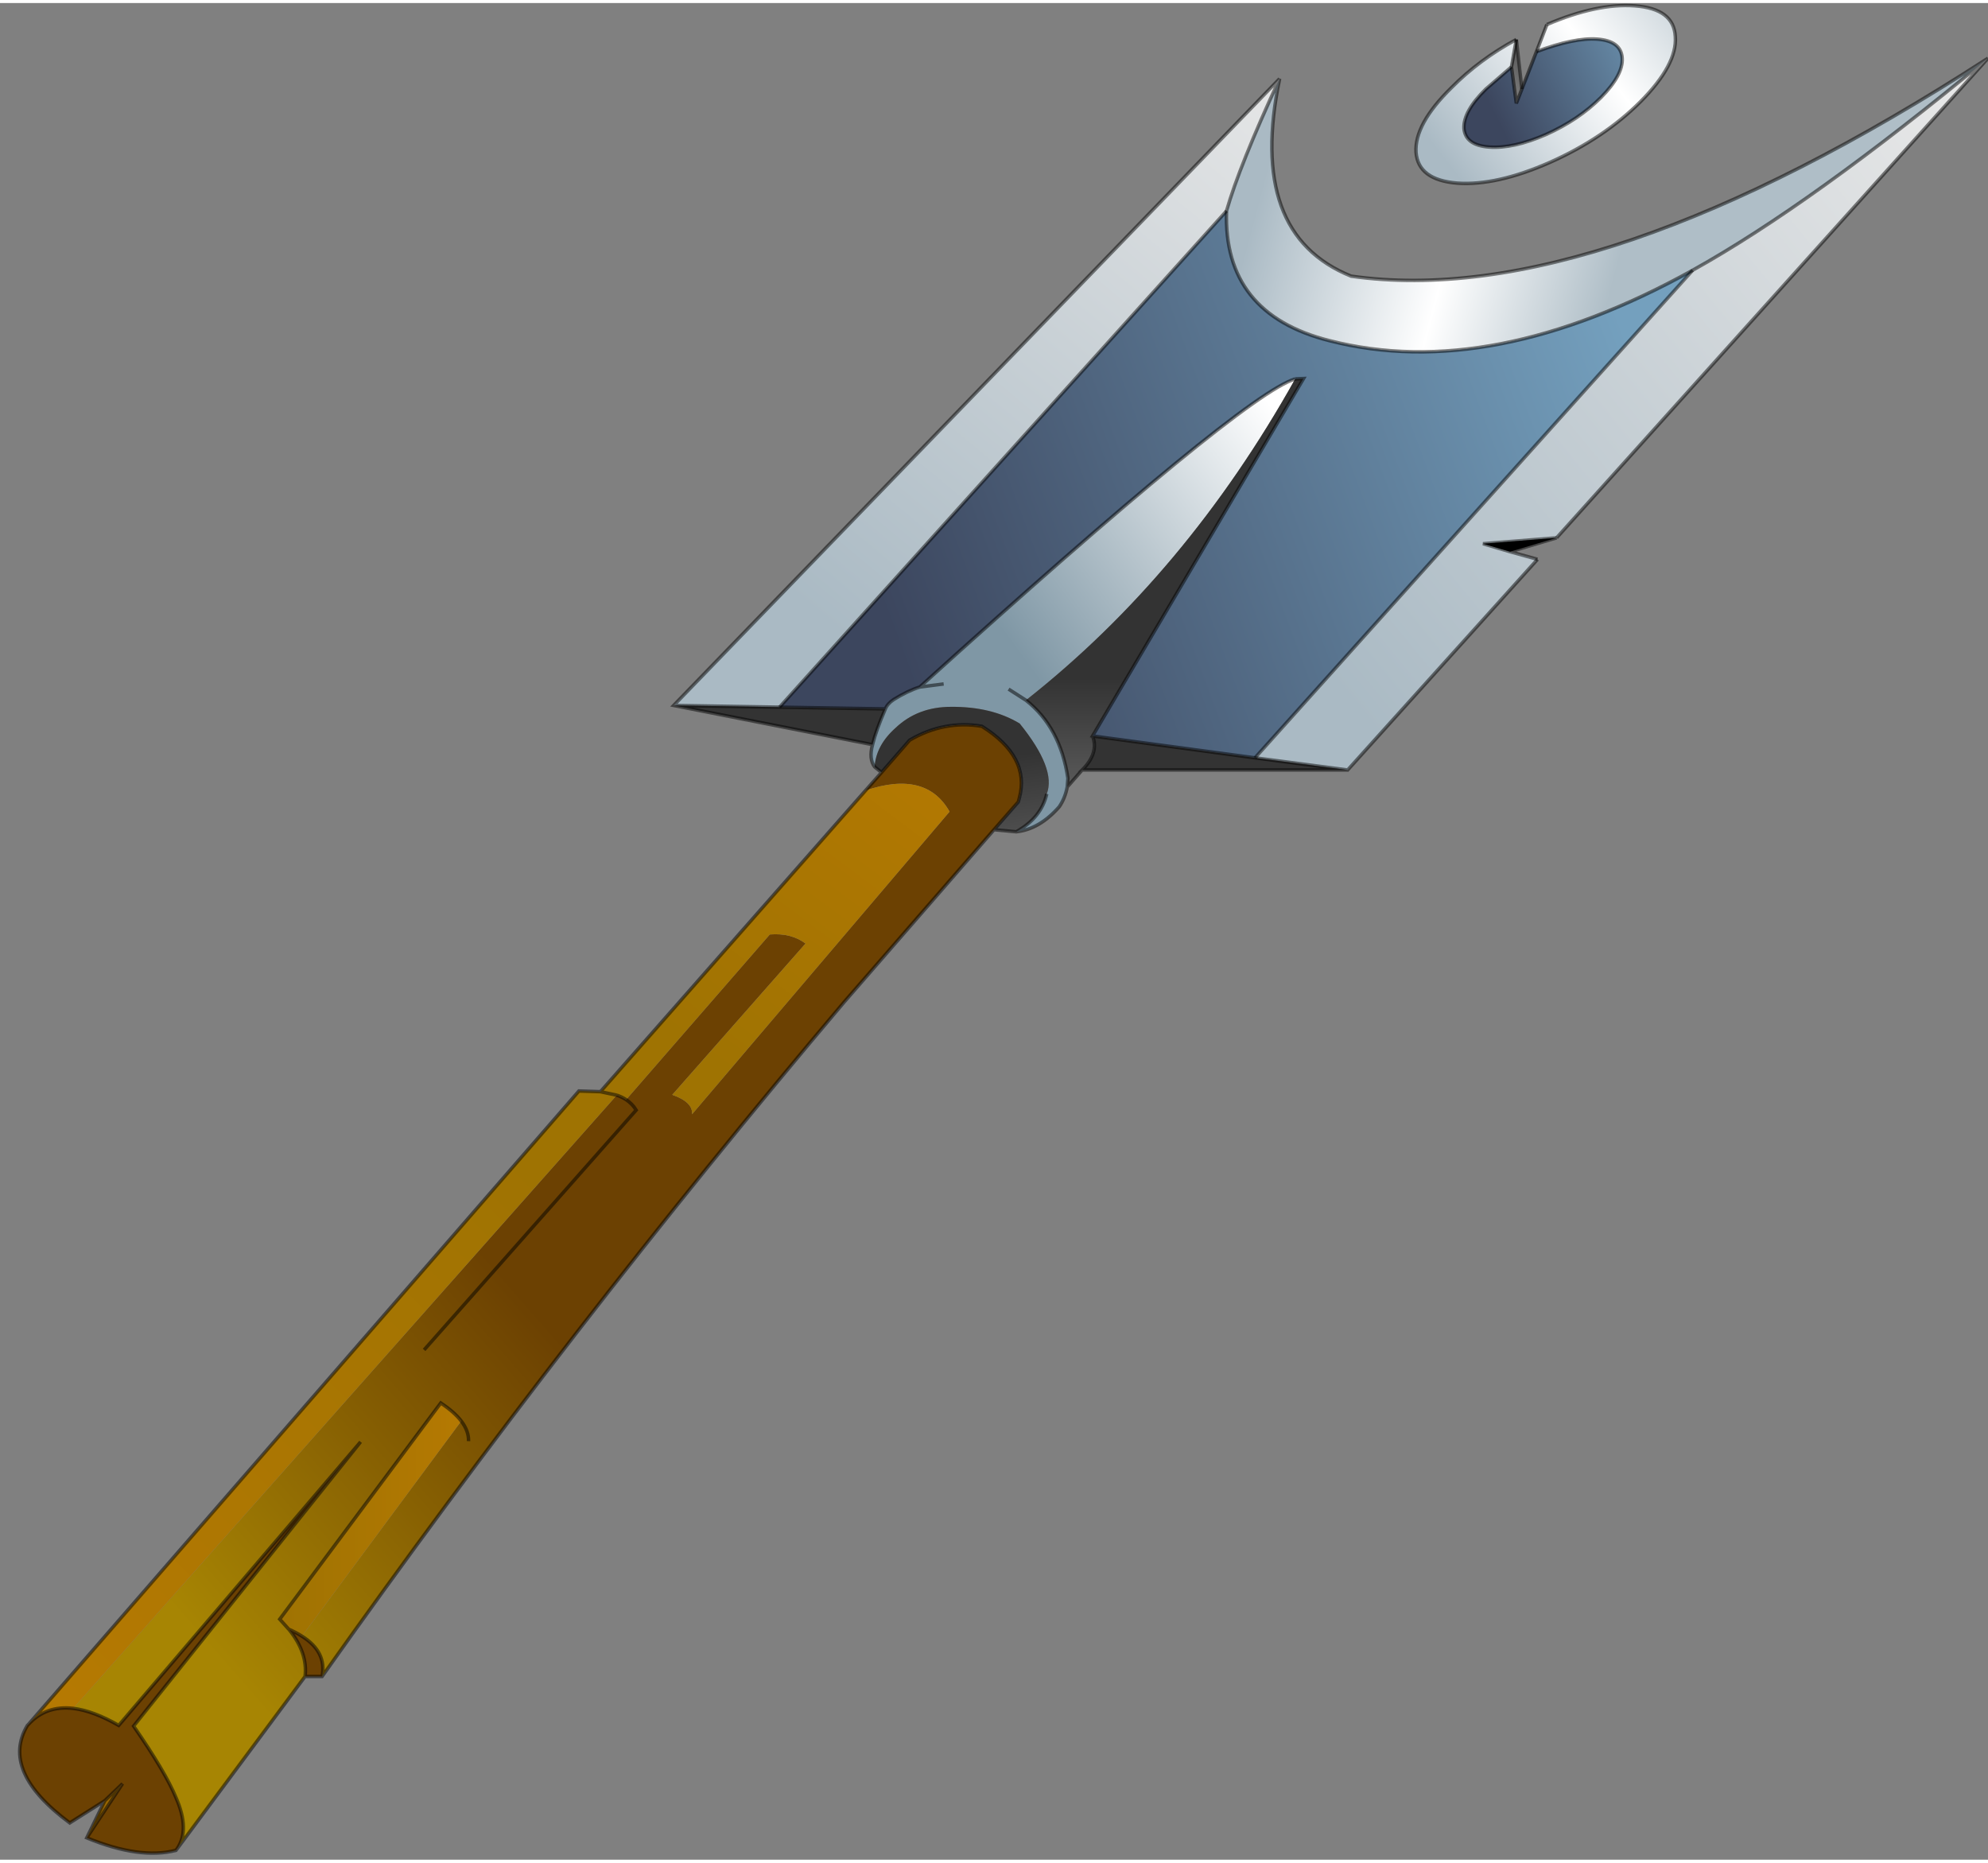 <svg width="286" height="268" viewBox="130.35 67 286.4 267.5" xmlns="http://www.w3.org/2000/svg" xmlns:xlink="http://www.w3.org/1999/xlink"><rect x="130.35" y="67" width="286.4" height="267.5" fill="#808080" stroke="none"/><defs><linearGradient id="a" x1="-819.2" x2="819.2" gradientTransform="matrix(.024 -.017 .007 .009 83.65 -124.2)" gradientUnits="userSpaceOnUse"><stop stop-color="#aabac4" offset="0"/><stop stop-color="#fff" offset=".541"/><stop stop-color="#afbec7" offset="1"/></linearGradient><linearGradient id="b" x1="-819.2" x2="819.2" gradientTransform="matrix(.015 -.009 .003 .006 83.45 -123.9)" gradientUnits="userSpaceOnUse"><stop stop-color="#3c465e" offset="0"/><stop stop-color="#74a0be" offset="1"/></linearGradient><linearGradient id="c" x1="-819.2" x2="819.2" gradientTransform="matrix(.031 .008 -.01 .038 65.85 -112.8)" gradientUnits="userSpaceOnUse"><stop stop-color="#aabac4" offset="0"/><stop stop-color="#fff" offset=".541"/><stop stop-color="#afbec7" offset="1"/></linearGradient><linearGradient id="d" x1="-819.2" x2="819.2" gradientTransform="matrix(.058 -.049 .009 .011 94.65 -76)" gradientUnits="userSpaceOnUse"><stop stop-color="#aabac4" offset="0"/><stop stop-color="#e8e8e8" offset="1"/></linearGradient><linearGradient id="e" x1="-819.2" x2="819.2" gradientTransform="matrix(.003 -.002 .003 .004 73.8 -123.6)" gradientUnits="userSpaceOnUse"><stop stop-color="#818181" offset="0"/><stop stop-color="#515151" offset="1"/></linearGradient><linearGradient id="f" x1="-819.2" x2="819.2" gradientTransform="matrix(.043 -.048 .006 .005 7.6 -85.15)" gradientUnits="userSpaceOnUse"><stop stop-color="#aabac4" offset="0"/><stop stop-color="#e8e8e8" offset="1"/></linearGradient><linearGradient id="g" x1="-819.2" x2="819.2" gradientTransform="matrix(.032 -.024 .011 .015 32.2 -54.25)" gradientUnits="userSpaceOnUse"><stop stop-color="#7f97a5" offset="0"/><stop stop-color="#fff" offset=".769"/></linearGradient><linearGradient id="h" x1="-819.2" x2="819.2" gradientTransform="matrix(0 .01 -.024 0 23.2 -27.95)" gradientUnits="userSpaceOnUse"><stop stop-color="#333" offset="0"/><stop stop-color="#5b5b5b" offset="1"/></linearGradient><linearGradient id="i" x1="-819.2" x2="819.2" gradientTransform="matrix(.065 -.025 .016 .043 36.55 -64.95)" gradientUnits="userSpaceOnUse"><stop stop-color="#3c465e" offset="0"/><stop stop-color="#74a0be" offset="1"/></linearGradient><linearGradient id="j" x1="-819.2" x2="819.2" gradientTransform="matrix(.001 .01 -.015 .002 -5.15 -15.95)" gradientUnits="userSpaceOnUse"><stop stop-color="#333" offset="0"/><stop stop-color="#5b5b5b" offset="1"/></linearGradient><linearGradient id="k" x1="-819.2" x2="819.2" gradientTransform="matrix(.031 -.027 .021 .024 -93.8 76.15)" gradientUnits="userSpaceOnUse"><stop stop-color="#a78503" offset="0"/><stop stop-color="#6c4102" offset="1"/></linearGradient><linearGradient id="l" x1="-819.2" x2="819.2" gradientTransform="matrix(.021 -.029 .008 .006 -26.3 -5.7)" gradientUnits="userSpaceOnUse"><stop stop-color="#9f7302" offset="0"/><stop stop-color="#b57902" offset="1"/></linearGradient><linearGradient id="m" x1="-819.2" x2="819.2" gradientTransform="matrix(-.041 .047 -.002 -.002 -101.65 72.65)" gradientUnits="userSpaceOnUse"><stop stop-color="#9f7302" offset="0"/><stop stop-color="#b57902" offset="1"/></linearGradient><linearGradient id="n" x1="-819.2" x2="819.2" gradientTransform="matrix(.016 0 0 .021 -91.25 85.05)" gradientUnits="userSpaceOnUse"><stop stop-color="#9f7302" offset="0"/><stop stop-color="#b57902" offset="1"/></linearGradient><use xlink:href="#o" id="p"/><g id="o"><path d="m73.15-124.25-3.7 3.2q-3.25 3.2-3.15 5.65.2 2.45 3.65 2.7t8.15-1.8q4.7-2.1 7.95-5.35 3.2-3.25 3.05-5.65-.15-2.5-3.6-2.75-3.25-.25-8.75 1.8l1.5-3.9q7.25-3.1 12.65-2.7 5.65.4 5.85 4.45.3 4-5 9.35-5.3 5.3-13.05 8.75-7.7 3.4-13.35 3-5.65-.45-5.95-4.45-.25-4.05 5.1-9.3 4-4.05 9.35-6.95l-.7 3.95" fill="url(#a)"/><path d="M76.75-126.45q5.5-2.05 8.75-1.8 3.45.25 3.6 2.75.15 2.4-3.05 5.65-3.25 3.25-7.95 5.35-4.7 2.05-8.15 1.8t-3.65-2.7q-.1-2.45 3.15-5.65l3.7-3.2.7 5.25.8-2.05 2.1-5.4" fill="url(#b)"/><path d="M141.8-125.5q-25.45 21.05-42.55 30.55-29.05 16.1-52.3 10.15-15.35-3.85-14.85-18.7 1.85-6.5 7.65-19.05-4.7 22.4 10.3 28.45 35.45 5.05 91.75-31.4" fill="url(#c)"/><path d="M99.25-94.95q17.1-9.5 42.55-30.55L79.65-56.4l-10.6.85 3.9 1.15 3.95 1.1-27.35 30.35L36.2-24.7l63.05-70.25" fill="url(#d)"/><path d="m73.15-124.25.7-3.95.8 7.15-.8 2.05-.7-5.25" fill="url(#e)"/><path d="M39.75-122.55Q33.95-110 32.1-103.5L-32.3-32l-15.25-.25 87.3-90.3" fill="url(#f)"/><path d="M42-79.3Q26.3-51.2 3.2-33q4.95 3.9 6.05 11.25l-.1 1.25q-.3 1.6-1.15 2.85-2.85 3.25-6.2 3.6 3.6-2 4.4-5.45 1.4-3.6-3.9-10.15-4.05-2.45-9.9-2.4-4.8 0-8 3.05-2.8 2.5-3 5.6-.85-1.15-.3-3.2.5-2.05 1.85-5.15.3-.75 1.2-1.35 2-1.25 3.75-1.8Q34.4-77 42-79.3M-8.65-35.35l-3.45.45 3.45-.45m9.35.75L3.2-33 .7-34.6" fill="url(#g)"/><path d="M3.2-33Q26.3-51.2 42-79.3l1.2-.05-30.4 51.5q.95 2.45-1.5 4.9L9.15-20.5l.1-1.25Q8.15-29.1 3.2-33" fill="url(#h)"/><path d="m72.95-54.4-3.9-1.15 10.6-.85-6.7 2"/><path d="M32.1-103.5q-.5 14.85 14.85 18.7 23.25 5.95 52.3-10.15L36.2-24.7l-23.4-3.15 30.4-51.5-1.2.05Q34.4-77-12.1-34.9q-1.75.55-3.75 1.8-.9.6-1.2 1.35L-32.3-32l64.4-71.5" fill="url(#i)"/><path d="m36.2-24.7 13.35 1.75H11.3q2.45-2.45 1.5-4.9l23.4 3.15m-55.1-1.9-28.65-5.65 30.5.5q-1.35 3.1-1.85 5.15" fill="#333"/><path d="m1.8-14.05-3.2-.3 3.5-4 .15-.55q1.6-5.95-5.4-10.35-5.45-.9-10.4 2l-4.05 4.65-1-.8q.2-3.1 3-5.6 3.2-3.05 8-3.05 5.85-.05 9.9 2.4Q7.6-23.1 6.2-19.5q-.8 3.45-4.4 5.45" fill="url(#j)"/><path d="M-1.4-14.35-23 10.5q-39.6 46.85-75.2 97.15.7-3.55-2.9-5.8l22.95-31q1.1 1.45 1.05 2.9.05-1.45-1.05-2.9-1-1.3-2.95-2.6l-23.2 31.15 1.3 1.45.05.05q2.7 3.35 2.3 6.75l-18.45 24.85q1.9-2.75-.15-7.4-1.5-3.65-6.1-10.3l32.7-40.95-34.85 40.85q-3.65-2.1-6.55-2.45l78.3-88.35q.75.25 1.35.65L-33.7.75q3.05-.25 5.15 1.3l-19.2 21.8q3 1.05 2.85 2.8l37.1-43.6q-3.4-6-12.1-3.05l2.3-2.6 4.05-4.65q4.95-2.9 10.4-2 7 4.4 5.4 10.35l-.15.55-3.5 4M-83.5 60.6l30.55-34.55q-.55-.9-1.45-1.5.9.6 1.45 1.5L-83.5 60.6" fill="url(#k)"/><path d="M-58.1 23.4-19.9-20q8.7-2.95 12.1 3.05l-37.1 43.6q.15-1.75-2.85-2.8l19.2-21.8Q-30.65.5-33.7.75l-20.7 23.8q-.6-.4-1.35-.65l-2.35-.5" fill="url(#l)"/><path d="m-140.5 114.55 79.3-91.25 3.1.1 2.35.5-78.3 88.35q-3.95-.45-6.45 2.3" fill="url(#m)"/><path d="M-98.2 107.65h-2.45q.4-3.4-2.3-6.75l-.05-.05q1.05.45 1.9 1 3.6 2.25 2.9 5.8m-20.9 24.85-.05.05-.1.15q-5.2 1.35-12.85-1.8l5.15-7.8-2.55 2.45-5.05 3.2q-10.05-7.45-6.1-14.05l.15-.15q2.5-2.75 6.45-2.3 2.9.35 6.55 2.45l34.85-40.85-32.7 40.95q4.6 6.65 6.1 10.3 2.05 4.65.15 7.4" fill="#6c4102"/><path d="M-101.1 101.85q-.85-.55-1.9-1l-1.3-1.45 23.2-31.15q1.95 1.3 2.95 2.6l-22.95 31" fill="url(#n)"/><path d="m-132.1 130.9 2.6-5.35 2.55-2.45-5.15 7.8" fill="#960"/><path d="M76.75-126.45q5.5-2.05 8.75-1.8 3.45.25 3.6 2.75.15 2.4-3.05 5.65-3.25 3.25-7.95 5.35-4.7 2.05-8.15 1.8t-3.65-2.7q-.1-2.45 3.15-5.65l3.7-3.2m.7-3.95q-5.35 2.9-9.35 6.95-5.35 5.25-5.1 9.3.3 4 5.95 4.45 5.65.4 13.35-3 7.75-3.45 13.05-8.75 5.3-5.35 5-9.35-.2-4.05-5.85-4.45-5.4-.4-12.65 2.7m21 35.4q17.1-9.5 42.55-30.55-56.3 36.45-91.75 31.4-15-6.05-10.3-28.45-5.8 12.55-7.65 19.05-.5 14.85 14.85 18.7 23.25 5.95 52.3-10.15M36.2-24.7l13.35 1.75L76.9-53.3m2.75-3.1 62.15-69.1M42-79.3Q34.4-77-12.1-34.9l3.45-.45M42-79.3l1.2-.05-30.4 51.5 23.4 3.15m-23.4-3.15q.95 2.45-1.5 4.9h38.25m-38.25 0L9.15-20.5q-.3 1.6-1.15 2.85-2.85 3.25-6.2 3.6l-3.2-.3L-23 10.5q-39.6 46.85-75.2 97.15h-2.45l-18.45 24.85-.05.05-.1.15q-5.2 1.35-12.85-1.8l2.6-5.35-5.05 3.2q-10.05-7.45-6.1-14.05l.15-.15 79.3-91.25 3.1.1L-19.9-20l2.3-2.6-1-.8q-.85-1.15-.3-3.2l-28.65-5.65 87.3-90.3M9.15-20.5l.1-1.25Q8.15-29.1 3.2-33L.7-34.6m-17.75 2.85q.3-.75 1.2-1.35 2-1.25 3.75-1.8m-4.95 3.15-30.5-.5m29.95 9.65 4.05-4.65q4.95-2.9 10.4-2 7 4.4 5.4 10.35l-.15.55-3.5 4m-53 38.9q.9.6 1.45 1.5L-83.5 60.6m27.75-36.7q.75.25 1.35.65m-3.7-1.15 2.35.5m-78.3 88.35q2.9.35 6.55 2.45l34.85-40.85-32.7 40.95q4.6 6.65 6.1 10.3 2.05 4.65.15 7.4M-18.9-26.6q.5-2.05 1.85-5.15m-61.1 102.6q1.1 1.45 1.05 2.9m-21.1 33.9q.7-3.55-2.9-5.8-.85-.55-1.9-1l.05.05q2.7 3.35 2.3 6.75m22.5-36.8q-1-1.3-2.95-2.6l-23.2 31.15 1.3 1.45m-31.05 11.4q-3.95-.45-6.45 2.3m11 11 2.55-2.45-5.15 7.8M1.8-14.05q3.6-2 4.4-5.45" fill="none" stroke="#000" stroke-opacity=".49" stroke-width=".5"/><path d="m73.15-124.25.7-3.95m4.4-2.15-1.5 3.9-2.1 5.4-.8 2.05-.7-5.25" fill="none" stroke="#000" stroke-opacity=".522" stroke-width=".5"/><path d="M99.25-94.95 36.2-24.7m40.7-28.6-3.95-1.1-3.9-1.15 10.6-.85m-5-64.65-.8-7.15m-.9 73.8 6.7-2M-32.3-32l64.4-71.5" fill="none" stroke="#000" stroke-opacity=".478" stroke-width=".5"/></g></defs><use transform="translate(274.95 200.45)" xlink:href="#p"/></svg>